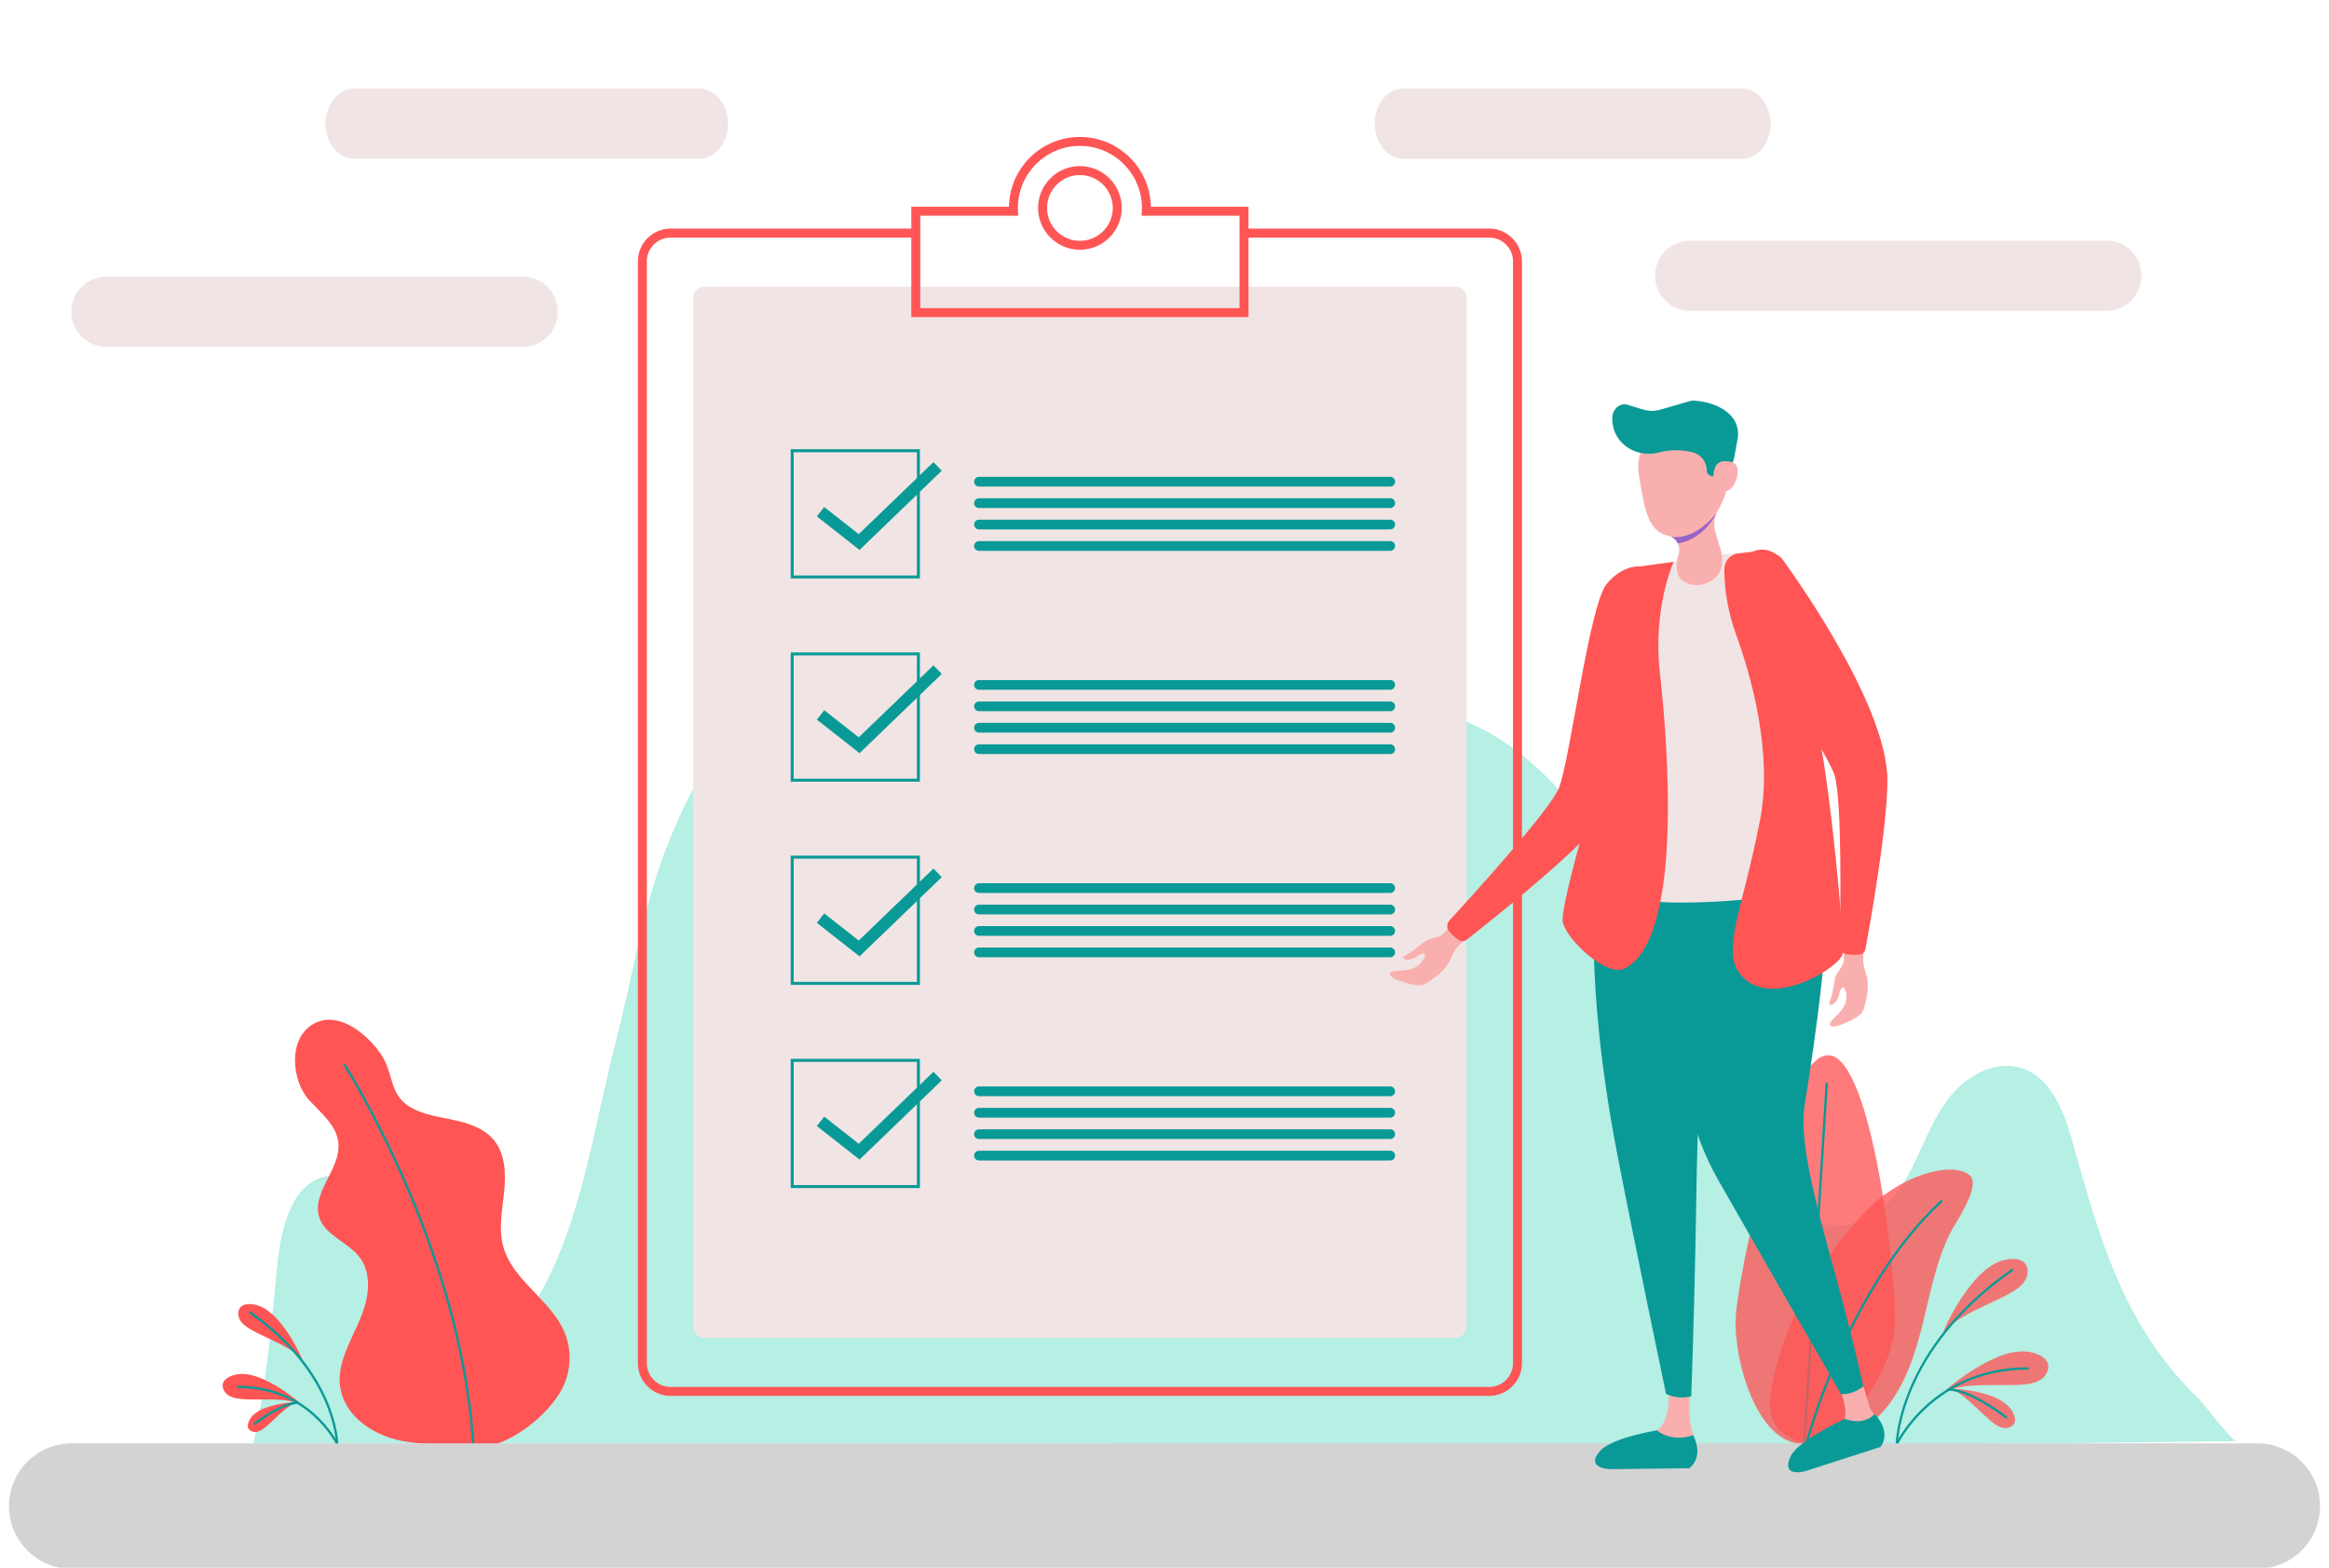 <svg id="SvgjsSvg1446" viewBox="40 70 208 140" xmlns="http://www.w3.org/2000/svg" version="1.1"><defs id="SvgjsDefs1447"/><g id="SvgjsG1448"><svg xmlns="http://www.w3.org/2000/svg" enable-background="new 0 0 1080 1080" viewBox="0 0 1080 1080" width="288" height="288"><path fill="#15cda8" d="M899,745.11c-1.51,0.02-10.8-12.4-12.58-14.12c-14.55-14.08-23.28-29.55-29.84-46.38
		c-5-12.83-8.73-26.46-12.8-40.84c-2.75-9.7-7.18-20.54-16.78-23.6c-9.34-2.97-19.4,3.19-25.14,11.13
		c-5.75,7.94-8.64,17.57-13.55,26.05c-8.91,15.37-24.68,21.81-37.72,8.3c-18.62-19.3-27.01-45.62-38.82-69.16
		c-8.57-17.09-15.75-37.1-26.55-52.86c-16.47-24.02-39.06-44.51-69.09-44.51c-19.04,2.88-35.81,19.75-47.17,40.82
		c-11.35,21.07-17.98,46.14-23.62,71.14c-4.73,20.97-8.88,42.17-12.72,63.48c-7.14-25.68-14.57-51.17-22.61-76.22
		c-8.71-27.13-18.33-54.16-31.69-75.87c-13.36-21.71-31.05-37.72-48.81-37.61c-27.37,5.3-45.03,32.32-56.61,62.26
		c-7.59,19.63-11.27,43.41-16.65,64.15c-7.4,28.57-11.28,59.65-25.5,84.66c-9.95,17.5-25.25,13.04-35.56-2.69
		c-5.69-8.68-9.7-19-16.07-26.92c-6.37-7.92-16.42-13.08-24.5-8.09c-8.31,5.13-10.8,18.12-11.92,29.51
		c-1.66,16.91-3.11,32.89-5.84,48.21c-0.59,3.34-1.25,6.64-1.98,9.91h285.76c-0.2,1.22-0.4,2.45-0.59,3.67
		C520.05,749.53,899,745.11,899,745.11z" opacity=".31" class="colordce6ef svgShape"/>><path fill="#ff5555" d="M784.66,706.27c-0.74,14.73-16.77,40.48-31.5,39.74c-14.73-0.74-22.59-27.7-21.84-42.43
		c0.74-14.73,16.43-88.45,31.16-87.7C777.2,616.62,785.4,691.54,784.66,706.27z" opacity=".77" class="colorffbe55 svgShape"/>><path fill="#099a97" d="M754.34,745.22c-0.01,0-0.02,0-0.02,0c-0.21-0.01-0.38-0.2-0.36-0.41l7.43-119.38
			c0.01-0.21,0.18-0.39,0.41-0.36c0.21,0.01,0.38,0.2,0.36,0.41l-7.43,119.38C754.71,745.06,754.54,745.22,754.34,745.22z" class="color0b4870 svgShape"/>><path fill="#ff5555" d="M750.94,703.2c-3.35,7.37-5.91,15.1-7.45,23.16c-0.78,4.08-1.28,8.51,0.57,12.24
		c2.02,4.07,6.5,6.44,10.98,7.18c10.95,1.8,21.9-4.91,28.32-13.96c6.42-9.05,9.2-20.12,11.75-30.91c2.01-8.5,3.98-17.13,7.77-25.05
		c1.62-3.4,11.13-16.51,6.63-19.91c-6.15-4.83-23.95,0.42-35.35,12.88C764.76,679.07,756.68,690.6,750.94,703.2z" opacity=".77" class="colorffbe55 svgShape"/>><path fill="#099a97" d="M755.04,746.16c-0.03,0-0.06,0-0.1-0.01c-0.21-0.05-0.33-0.27-0.28-0.47c0.13-0.52,13.62-51.91,45.25-81.17
			c0.16-0.14,0.4-0.14,0.55,0.02c0.15,0.16,0.14,0.4-0.02,0.55c-31.47,29.1-44.89,80.28-45.02,80.79
			C755.38,746.05,755.22,746.16,755.04,746.16z" class="color0b4870 svgShape"/>><path fill="#ff5555" d="M828.37 691.07c-1.13 2.03-3.25 3.41-5.18 4.49-2.37 1.34-4.9 2.51-7.35 3.65-3.14 1.46-6.38 2.97-9.38 4.85-2.18 1.37-4.12 2.92-5.75 4.58 2.57-5.84 5.58-10.94 9.12-15.5 4.66-6 9.44-9.04 14.23-9.04.11 0 .22 0 .33.01 1.48.04 2.63.41 3.42 1.09C829.44 686.59 829.37 689.27 828.37 691.07zM833.71 724.34c-1.89 1.35-4.4 1.69-6.6 1.85-2.72.19-5.51.17-8.2.16-3.46-.02-7.04-.05-10.55.37-2.56.31-4.98.88-7.16 1.68 4.82-4.18 9.72-7.51 14.87-10.11 6.78-3.43 12.4-4.13 16.73-2.08.1.05.2.1.3.15 1.32.67 2.2 1.49 2.63 2.45C836.59 720.75 835.38 723.15 833.71 724.34z" opacity=".77" class="colorffbe55 svgShape"/>><path fill="#ff5555" d="M821.11,740.72c-1.57-0.22-2.98-1.22-4.15-2.18c-1.44-1.18-2.82-2.49-4.15-3.77
		c-1.71-1.63-3.48-3.32-5.42-4.76c-1.42-1.05-2.89-1.9-4.35-2.52c4.36,0.18,8.35,0.82,12.14,1.94c4.98,1.47,8.1,3.76,9.29,6.8
		c0.03,0.07,0.05,0.14,0.08,0.21c0.34,0.95,0.39,1.77,0.16,2.45C824.23,740.28,822.5,740.91,821.11,740.72z" opacity=".77" class="colorffbe55 svgShape"/>><path fill="#099a97" d="M785.27,746.46c-0.2-0.02-0.39-0.17-0.39-0.39c0-0.32,0.59-32,38.77-58.55c0.18-0.12,0.42-0.08,0.54,0.1
			c0.12,0.18,0.08,0.42-0.1,0.54c-37.85,26.32-38.44,57.6-38.44,57.91C785.66,746.28,785.49,746.46,785.27,746.46z" class="color0b4870 svgShape"/>><path fill="#099a97" d="M785.27,746.46c-0.06,0-0.11-0.01-0.17-0.04c-0.2-0.09-0.28-0.32-0.19-0.52
			c0.12-0.25,12.28-25.52,44.17-25.52c0.22,0,0.39,0.17,0.39,0.39s-0.17,0.39-0.39,0.39c-31.38,0-43.35,24.82-43.46,25.07
			C785.56,746.37,785.42,746.46,785.27,746.46z" class="color0b4870 svgShape"/>><path fill="#099a97" d="M821.83,737.51c-0.08,0-0.16-0.03-0.23-0.08c-12.62-9.52-18.83-9.24-18.88-9.23
			c-0.22,0.02-0.4-0.15-0.42-0.36c-0.01-0.21,0.15-0.4,0.36-0.42c0.26-0.03,6.49-0.35,19.41,9.39c0.17,0.13,0.21,0.37,0.08,0.55
			C822.07,737.45,821.95,737.51,821.83,737.51z" class="color0b4870 svgShape"/>><path fill="#ff5555" d="M333.35,699.96c-5.55-6.41-12.58-11.93-14.8-20.02c-1.62-5.91-0.34-12.16,0.29-18.25s0.41-12.83-3.53-17.51
			c-3.25-3.86-8.38-5.54-13.31-6.6c-4.93-1.06-10.08-1.73-14.46-4.24c-7.11-4.08-5.69-11.01-9.51-17.09
			c-4.28-6.82-14.25-15.53-22.79-11c-9.04,4.8-7.61,19.37-1.6,25.8c3.99,4.27,9.1,8.36,9.69,14.18c0.88,8.75-9.14,16.63-6.39,24.99
			c2.04,6.17,9.81,8.29,13.66,13.53c3.8,5.19,3.03,12.45,0.8,18.48c-2.24,6.03-5.76,11.6-7.15,17.87
			c-2.85,12.84,7.23,21.71,18.71,24.58c10.55,2.63,33.3,1.39,33.3,1.39c8.12-2.84,17.12-9.97,21.59-17.77
			c3.37-5.89,3.84-13.35,1.23-19.62C337.73,705.46,335.67,702.63,333.35,699.96z" class="colorffbe55 svgShape"/>><path fill="#099a97" d="M308.43,746.13c-0.2,0-0.38-0.16-0.39-0.37c-4.17-65.77-42.62-125.85-43.01-126.45
				c-0.12-0.18-0.07-0.42,0.12-0.54c0.18-0.12,0.42-0.07,0.54,0.12c0.39,0.6,38.95,60.86,43.14,126.82c0.01,0.21-0.15,0.4-0.36,0.41
				C308.45,746.13,308.44,746.13,308.43,746.13z" class="color0b4870 svgShape"/>><path fill="#ff5555" d="M230.76 700.04c.6-.51 1.47-.79 2.59-.82.08 0 .17 0 .25 0 3.61 0 7.23 2.3 10.76 6.83 2.68 3.45 4.95 7.31 6.89 11.72-1.23-1.26-2.7-2.43-4.35-3.46-2.26-1.42-4.72-2.56-7.09-3.67-1.85-.86-3.76-1.75-5.55-2.76-1.46-.82-3.06-1.87-3.92-3.4C229.58 703.12 229.53 701.09 230.76 700.04zM224.78 725.45c.32-.72.99-1.34 1.99-1.85.07-.04.15-.07.22-.11 3.27-1.55 7.52-1.02 12.65 1.57 3.9 1.97 7.6 4.49 11.25 7.65-1.65-.61-3.48-1.04-5.41-1.27-2.66-.32-5.36-.3-7.98-.28-2.04.01-4.15.03-6.2-.12-1.67-.12-3.56-.38-4.99-1.4C225.03 728.74 224.12 726.92 224.78 725.45z" class="colorffbe55 svgShape"/>><path fill="#ff5555" d="M233.1,740.65c-0.18-0.51-0.14-1.13,0.12-1.85c0.02-0.05,0.04-0.11,0.06-0.16c0.9-2.3,3.26-4.03,7.03-5.14
			c2.86-0.85,5.88-1.33,9.18-1.47c-1.11,0.47-2.22,1.11-3.29,1.91c-1.47,1.09-2.81,2.36-4.1,3.6c-1.01,0.96-2.05,1.96-3.14,2.85
			c-0.88,0.72-1.95,1.48-3.14,1.65C234.77,742.17,233.47,741.69,233.1,740.65z" class="colorffbe55 svgShape"/>><path fill="#099a97" d="M262.92,746.46c-0.21,0-0.39-0.17-0.39-0.39c0-0.24-0.47-23.86-29.02-43.71c-0.18-0.12-0.22-0.37-0.1-0.54
				c0.12-0.18,0.37-0.22,0.54-0.1c28.91,20.1,29.36,44.11,29.36,44.35C263.32,746.28,263.14,746.46,262.92,746.46
				C262.93,746.46,262.93,746.46,262.92,746.46z" class="color0b4870 svgShape"/>><path fill="#099a97" d="M262.93,746.46c-0.15,0-0.29-0.08-0.35-0.22c-0.09-0.19-9.12-18.9-32.78-18.9c-0.22,0-0.39-0.17-0.39-0.39
				s0.17-0.39,0.39-0.39c24.17,0,33.39,19.16,33.48,19.35c0.09,0.2,0.01,0.43-0.19,0.52C263.04,746.44,262.98,746.46,262.93,746.46z
				" class="color0b4870 svgShape"/>><path fill="#099a97" d="M235.28,739.69c-0.12,0-0.23-0.05-0.31-0.16c-0.13-0.17-0.1-0.42,0.08-0.55c9.79-7.39,14.54-7.13,14.74-7.12
				c0.21,0.02,0.38,0.2,0.36,0.42c-0.02,0.21-0.2,0.39-0.42,0.36l0,0c-0.05,0-4.71-0.2-14.21,6.96
				C235.44,739.67,235.36,739.69,235.28,739.69z" class="color0b4870 svgShape"/>><path fill="#ff5555" d="M648.76,729.96H374.58c-6.04,0-10.95-4.91-10.95-10.95v-369c0-6.04,4.91-10.95,10.95-10.95h81.95v3h-81.95
			c-4.38,0-7.95,3.57-7.95,7.95v369c0,4.38,3.57,7.95,7.95,7.95h274.18c4.38,0,7.95-3.57,7.95-7.95v-369c0-4.38-3.57-7.95-7.95-7.95
			h-81.93v-3h81.93c6.04,0,10.95,4.91,10.95,10.95v369C659.71,725.04,654.8,729.96,648.76,729.96z" class="colorffbe55 svgShape"/>><path fill="#f1e4e4" d="M637.32,710.56h-251.3c-2.13,0-3.86-1.73-3.86-3.86V362.32c0-2.13,1.73-3.86,3.86-3.86h251.3
		c2.13,0,3.86,1.73,3.86,3.86V706.7C641.18,708.83,639.45,710.56,637.32,710.56z" class="colorf2f2f2 svgShape"/>><path fill="#ff5555" d="M568.13,368.68H455.21v-36.95h32.69c0.22-12.92,10.8-23.37,23.77-23.37s23.55,10.45,23.77,23.37h32.69V368.68
			z M458.21,365.68h106.92v-30.95h-32.82l0.1-1.98c0.01-0.2,0.03-0.41,0.03-0.62c0-11.45-9.32-20.77-20.77-20.77
			s-20.77,9.32-20.77,20.77c0,0.21,0.02,0.42,0.03,0.62l0.1,1.98h-32.82V365.68z" class="colorffbe55 svgShape"/>><path fill="#ff5555" d="M511.67,346.14c-7.72,0-14.01-6.28-14.01-14.01s6.28-14.01,14.01-14.01s14.01,6.28,14.01,14.01
			S519.39,346.14,511.67,346.14z M511.67,321.13c-6.07,0-11.01,4.94-11.01,11.01s4.94,11.01,11.01,11.01s11.01-4.94,11.01-11.01
			S517.74,321.13,511.67,321.13z" class="colorffbe55 svgShape"/>><path fill="#d3d3d3" d="M906,787.86H174c-11.6,0-21-9.4-21-21v0c0-11.6,9.4-21,21-21h732c11.6,0,21,9.4,21,21v0
		C927,778.46,917.6,787.86,906,787.86z" class="colord3d3d3 svgShape"/>><path fill="#099a97" d="M458.08,456.21h-43.27v-43.27h43.27V456.21z M415.81,455.21h41.27v-41.27h-41.27V455.21z" class="color0b4870 svgShape"/>><polygon fill="#099a97" points="437.87 446.67 423.57 435.44 426.04 432.3 437.6 441.37 462.63 417.26 465.4 420.14" class="color0b4870 svgShape"/><path fill="#099a97" d="M615.6 425.44H477.87c-.9 0-1.63-.73-1.63-1.63l0 0c0-.9.73-1.63 1.63-1.63H615.6c.9 0 1.63.73 1.63 1.63l0 0C617.23 424.71 616.5 425.44 615.6 425.44zM615.6 432.62H477.87c-.9 0-1.63-.73-1.63-1.63l0 0c0-.9.73-1.63 1.63-1.63H615.6c.9 0 1.63.73 1.63 1.63l0 0C617.23 431.89 616.5 432.62 615.6 432.62zM615.6 439.79H477.87c-.9 0-1.63-.73-1.63-1.63l0 0c0-.9.73-1.63 1.63-1.63H615.6c.9 0 1.63.73 1.63 1.63l0 0C617.23 439.06 616.5 439.79 615.6 439.79zM615.6 446.97H477.87c-.9 0-1.63-.73-1.63-1.63l0 0c0-.9.73-1.63 1.63-1.63H615.6c.9 0 1.63.73 1.63 1.63l0 0C617.23 446.24 616.5 446.97 615.6 446.97zM458.08 524.26h-43.27v-43.27h43.27V524.26zM415.81 523.26h41.27v-41.27h-41.27V523.26z" class="color0b4870 svgShape"/>><polygon fill="#099a97" points="437.87 514.72 423.57 503.49 426.04 500.35 437.6 509.42 462.63 485.31 465.4 488.19" class="color0b4870 svgShape"/><path fill="#099a97" d="M615.6 493.49H477.87c-.9 0-1.63-.73-1.63-1.63l0 0c0-.9.73-1.63 1.63-1.63H615.6c.9 0 1.63.73 1.63 1.63l0 0C617.23 492.76 616.5 493.49 615.6 493.49zM615.6 500.67H477.87c-.9 0-1.63-.73-1.63-1.63l0 0c0-.9.73-1.63 1.63-1.63H615.6c.9 0 1.63.73 1.63 1.63l0 0C617.23 499.94 616.5 500.67 615.6 500.67zM615.6 507.84H477.87c-.9 0-1.63-.73-1.63-1.63l0 0c0-.9.73-1.63 1.63-1.63H615.6c.9 0 1.63.73 1.63 1.63l0 0C617.23 507.11 616.5 507.84 615.6 507.84zM615.6 515.02H477.87c-.9 0-1.63-.73-1.63-1.63l0 0c0-.9.73-1.63 1.63-1.63H615.6c.9 0 1.63.73 1.63 1.63l0 0C617.23 514.29 616.5 515.02 615.6 515.02z" class="color0b4870 svgShape"/>><g fill="#000000" class="color000 svgShape"><path fill="#099a97" d="M458.08,592.31h-43.27v-43.27h43.27V592.31z M415.81,591.31h41.27v-41.27h-41.27V591.31z" class="color0b4870 svgShape"/>><polygon fill="#099a97" points="437.87 582.77 423.57 571.54 426.04 568.4 437.6 577.47 462.63 553.36 465.4 556.24" class="color0b4870 svgShape"/><path fill="#099a97" d="M615.6 561.54H477.87c-.9 0-1.63-.73-1.63-1.63l0 0c0-.9.73-1.63 1.63-1.63H615.6c.9 0 1.63.73 1.63 1.63l0 0C617.23 560.81 616.5 561.54 615.6 561.54zM615.6 568.72H477.87c-.9 0-1.63-.73-1.63-1.63l0 0c0-.9.73-1.63 1.63-1.63H615.6c.9 0 1.63.73 1.63 1.63l0 0C617.23 567.99 616.5 568.72 615.6 568.72zM615.6 575.89H477.87c-.9 0-1.63-.73-1.63-1.63l0 0c0-.9.73-1.63 1.63-1.63H615.6c.9 0 1.63.73 1.63 1.63l0 0C617.23 575.16 616.5 575.89 615.6 575.89zM615.6 583.07H477.87c-.9 0-1.63-.73-1.63-1.63l0 0c0-.9.73-1.63 1.63-1.63H615.6c.9 0 1.63.73 1.63 1.63l0 0C617.23 582.34 616.5 583.07 615.6 583.07z" class="color0b4870 svgShape"/>></g><g fill="#000000" class="color000 svgShape"><path fill="#099a97" d="M458.08,660.36h-43.27v-43.27h43.27V660.36z M415.81,659.36h41.27v-41.27h-41.27V659.36z" class="color0b4870 svgShape"/>><polygon fill="#099a97" points="437.87 650.82 423.57 639.59 426.04 636.45 437.6 645.52 462.63 621.41 465.4 624.29" class="color0b4870 svgShape"/><path fill="#099a97" d="M615.6 629.59H477.87c-.9 0-1.63-.73-1.63-1.63l0 0c0-.9.73-1.63 1.63-1.63H615.6c.9 0 1.63.73 1.63 1.63l0 0C617.23 628.86 616.5 629.59 615.6 629.59zM615.6 636.77H477.87c-.9 0-1.63-.73-1.63-1.63l0 0c0-.9.73-1.63 1.63-1.63H615.6c.9 0 1.63.73 1.63 1.63l0 0C617.23 636.04 616.5 636.77 615.6 636.77zM615.6 643.94H477.87c-.9 0-1.63-.73-1.63-1.63l0 0c0-.9.73-1.63 1.63-1.63H615.6c.9 0 1.63.73 1.63 1.63l0 0C617.23 643.21 616.5 643.94 615.6 643.94zM615.6 651.12H477.87c-.9 0-1.63-.73-1.63-1.63l0 0c0-.9.73-1.63 1.63-1.63H615.6c.9 0 1.63.73 1.63 1.63l0 0C617.23 650.39 616.5 651.12 615.6 651.12z" class="color0b4870 svgShape"/>></g><g fill="#000000" class="color000 svgShape"><path fill="#faafaf" d="M622.57,581.32c2.24-1.59,4.3-3.43,5.25-3.97c0.4-0.22,1.64-0.5,1.99-0.61c1.04-0.31,2.7-0.63,3.42-1.44
				l3.08-3.38c1.46-1.66,3.37-2.21,5.02-0.75l0,0c1.79,1.58,1.26,3.83-0.52,5.43l-2.11,2.4c-1.42,1.28-2.13,3.08-2.92,4.82
				c-1.6,3.55-5.23,6.22-8.33,8.09c-1.95,1.17-4.9,0.34-8.77-0.98c-1.9-0.65-4.65-2.22-2.28-3.11c1.99-0.74,7.97,0.87,10.61-4.64
				c0.13-0.27,0.41-0.99,0.14-1.24c-0.8-0.75-2.57,0.95-3.75,1.49c-1.66,0.76-2.99,0.5-3.4-0.11
				C619.56,582.68,620.97,582.46,622.57,581.32z" class="colorfab9af svgShape"/>><path fill="#ff5555" d="M706.73,460.43c0,0-4.94,59.3-22.67,79.31c-10.68,12.06-36.81,32.74-42.86,37.48
				c-0.77,0.6-1.85,0.63-2.65,0.07c-0.51-0.36-1.09-0.8-1.59-1.24c-0.51-0.45-1.1-1.1-1.63-1.72c-0.88-1.03-0.84-2.56,0.08-3.55
				c6.78-7.37,33.38-36.58,36.62-44.26c3.71-8.81,10.1-60.82,15.97-68.35C693.87,450.62,705.12,448.99,706.73,460.43z" class="colorffbe55 svgShape"/>><polygon fill="#faafaf" points="684.34 558.39 699.46 452.19 740.23 446.59 761.44 557.63" class="colorfab9af svgShape"/><path fill="#faafaf" d="M715.86 722.96l-.04 11.97c-.01 2.44.32 4.86.98 7.2l1.04 3.69c.85 3.03-1.42 6.03-4.57 6.02-8.15-.03-22.09-.01-25.68 0-.59 0-1.16-.4-1.21-.98-.3-3.49 9.79-5.84 17.4-8.78 5.79-2.24 5.48-12.65 4.77-18.73-.27-2.3 1.65-4.25 3.95-4.06l0 0C714.4 719.45 715.87 721.05 715.86 722.96zM771.9 719.6l4.12 13.69c.18.61.45 1.18.81 1.7l2.92 4.34c1.86 2.76.52 6.52-2.66 7.49 0 0-5.9 2.07-11.97 4.07-6.22 2.04-14.05.34-14.05-1.31 0-3.65 3.4-.75 9.1-4.56 1.91-1.28 3.88-2.61 5.64-3.99 4.9-3.85.62-13.59-2.38-19.08-1.08-1.97.07-4.42 2.27-4.89l1.42-.3C769.2 716.33 771.28 717.56 771.9 719.6z" class="colorfab9af svgShape"/>><path fill="#099a97" d="M729.77,559.42l-45.19-3.79c0,0-4.55,32.89,6.87,92.42c5.36,27.92,16.52,81.27,16.52,81.27
				c2.77,1.21,5.58,1.51,8.44,0.8c0,0,0.85-23.53,1.37-48.88c0.5-24.3,0.63-50.27,2.18-58.77
				C723.12,605.11,729.77,559.42,729.77,559.42z" class="color0b4870 svgShape"/>><path fill="#099a97" d="M720.44,559.99c-4.67,25.04-15.09,62.48,4.99,97.65c20.07,35.17,41.16,71.74,41.16,71.74
				c2.72,0.11,5.18-0.87,7.47-2.61c0,0-3.52-15.94-8.61-34.56c-5.82-21.3-13.19-46.35-11.09-59.41c3.94-24.48,8.46-57.08,7.09-72.92
				C760.07,544.04,722.89,546.83,720.44,559.99z" class="color0b4870 svgShape"/>><path fill="#f1e4e4" d="M682.78,555.69l16.68-103.5l40.78-5.6l21.91,109.29c0.41,2.05-0.92,4.05-2.98,4.44
				c-7.59,1.44-25.9,4.44-46.4,4.44c-15.3,0-23.9-2.97-27.81-4.86C683.38,559.14,682.5,557.43,682.78,555.69z" class="colorf2f2f2 svgShape"/>><path fill="#faafaf" d="M763.49,595.75c0.62-2.67,0.96-5.42,1.31-6.45c0.15-0.43,0.9-1.46,1.09-1.78c0.58-0.92,1.61-2.26,1.61-3.34
				l0.08-4.57c0-2.21,1.07-3.88,3.27-3.88l0,0c2.39,0,3.48,2.04,3.2,4.42v3.2c-0.22,1.9,0.44,3.72,1,5.55
				c1.14,3.72,0.19,8.12-0.9,11.58c-0.68,2.17-3.45,3.5-7.22,5.06c-1.85,0.77-4.96,1.41-3.77-0.82c1-1.87,6.55-4.61,4.89-10.5
				c-0.08-0.29-0.34-1.02-0.71-1.03c-1.1-0.03-1.3,2.41-1.83,3.6c-0.74,1.67-1.91,2.35-2.63,2.17
				C762.13,598.76,763.04,597.66,763.49,595.75z" class="colorfab9af svgShape"/>><path fill="#ff5555" d="M727.5,453.04c0,7.46,1.36,14.84,3.9,21.85c4.98,13.71,12.46,39.63,8.01,62.47
				c-6.39,32.89-14.62,46.18-3.96,53.85c10.66,7.66,31.1-5.12,31.69-9.39c0.59-4.26-3.98-56.63-9.15-79.32
				c-5.18-22.69-19.68-55.31-19.68-55.31l-6.14,0.66C729.51,448.13,727.5,450.37,727.5,453.04L727.5,453.04z" class="colorffbe55 svgShape"/>><path fill="#ff5555" d="M746.66 449.41c0 0 35.52 47.75 35.45 74.48-.04 16.11-5.96 48.9-7.36 56.46-.18.96-.96 1.7-1.94 1.8-.62.07-1.35.12-2.01.12-.67 0-1.55-.1-2.36-.21-1.34-.19-2.32-1.36-2.29-2.72.21-10.01.85-49.51-1.81-57.42-3.05-9.07-32.65-52.29-33.23-61.83C730.52 450.56 737.89 441.89 746.66 449.41zM710.52 450.67c0 0-7.07 15.28-4.61 37.24 2.47 21.96 8.18 88.83-11.8 98.93-6.33 3.2-20.78-10.96-20.78-16.22s4.82-22.84 9.39-38.83c4.57-15.99 15.58-79.45 15.58-79.45L710.52 450.67z" class="colorffbe55 svgShape"/>><path fill="#faafaf" d="M716.21,403.3c9.1,0,12.5,6.48,12.67,18.46c0.07,4.49-1.95,8.93-3.58,11.77c-1.21,2.11-1.54,4.61-0.85,6.94
					l2,6.76c1.36,6.27-1.62,9.72-6.02,10.97c-2.18,0.62-4.79,0.14-6.69-1.09c-2.26-1.46-2.45-4.61-2.03-7.27l0.52-1.93
					c0.7-2.6-0.81-5.4-3.44-5.97c-7.01-1.53-8.01-8.84-9.89-20.18C696.94,409.94,707.11,403.3,716.21,403.3z" class="colorfab9af svgShape"/>><path fill="#099a97" d="M695.02,398.04l5.22,1.59c1.92,0.58,3.96,0.6,5.89,0.04l10.42-3.02c6.31,0,16.74,3.56,15.42,12.67
					l-1.16,6.44c-0.46,2.57-2.61,4.5-5.22,4.72c0,0,0,0,0,0c-0.24,0.89-1.05,1.51-1.97,1.51c-1.13,0-2.04-0.91-2.04-2.04l0,0
					c0-2.91-2.04-5.38-4.87-6.02c-3.48-0.78-7.19-0.97-11.08,0.08c-7.24,1.95-14.88-2.54-15.6-10.01c-0.05-0.47-0.07-0.95-0.07-1.44
					C689.95,399.54,692.44,397.33,695.02,398.04z" class="color0b4870 svgShape"/>><path fill="#faafaf" d="M723.87,421.98c0,2.78,1.03,5.03,3.71,5.03c2.68,0,4.39-3.82,4.39-6.6c0-2.78-1.72-3.46-4.39-3.46
					C724.9,416.95,723.87,419.21,723.87,421.98z" class="colorfab9af svgShape"/>><path fill="#9764c7" d="M724.97,434.18c0,0-6.8,9.34-15.25,8.08c0,0,1.76,0.84,2.18,2.2C711.9,444.46,719.93,443.87,724.97,434.18z" class="colore8948b svgShape"/>></g><path fill="#f1e4e4" d="M743 303.94c0 6.49-4.28 11.76-9.57 11.76H619.96c-5.28 0-9.57-5.26-9.57-11.76l0 0c0-6.49 4.28-11.76 9.57-11.76h113.47C738.72 292.19 743 297.45 743 303.94L743 303.94zM336.83 366.9c0 6.49-5.26 11.76-11.76 11.76H185.65c-6.49 0-11.76-5.26-11.76-11.76l0 0c0-6.49 5.26-11.76 11.76-11.76h139.43C331.57 355.14 336.83 360.4 336.83 366.9L336.83 366.9zM393.83 303.9c0 6.49-4.36 11.76-9.73 11.76H268.73c-5.37 0-9.73-5.26-9.73-11.76l0 0c0-6.49 4.36-11.76 9.73-11.76H384.1C389.47 292.14 393.83 297.4 393.83 303.9L393.83 303.9zM867.22 354.86c0 6.49-5.26 11.76-11.76 11.76H716.04c-6.49 0-11.76-5.26-11.76-11.76l0 0c0-6.49 5.26-11.76 11.76-11.76h139.43C861.96 343.11 867.22 348.37 867.22 354.86L867.22 354.86z" class="colorf2f2f2 svgShape"/>><path fill="#099a97" d="M717.07 743.07c0 0-6.32 2.79-12.21-1.55 0 0-14.54 2.33-18.71 6.63-4.17 4.3-1.15 6.43 4.09 6.34 5.23-.09 25.45-.3 25.45-.3S720.88 751.02 717.07 743.07zM777.83 736.01c0 0-3.08 4.05-9.98 1.65 0 0-15.34 7.01-18.05 12.35-2.71 5.34.8 6.48 5.78 4.85s24.22-7.81 24.22-7.81S783.82 742.47 777.83 736.01z" class="color0b4870 svgShape"/>></svg></g></svg>
